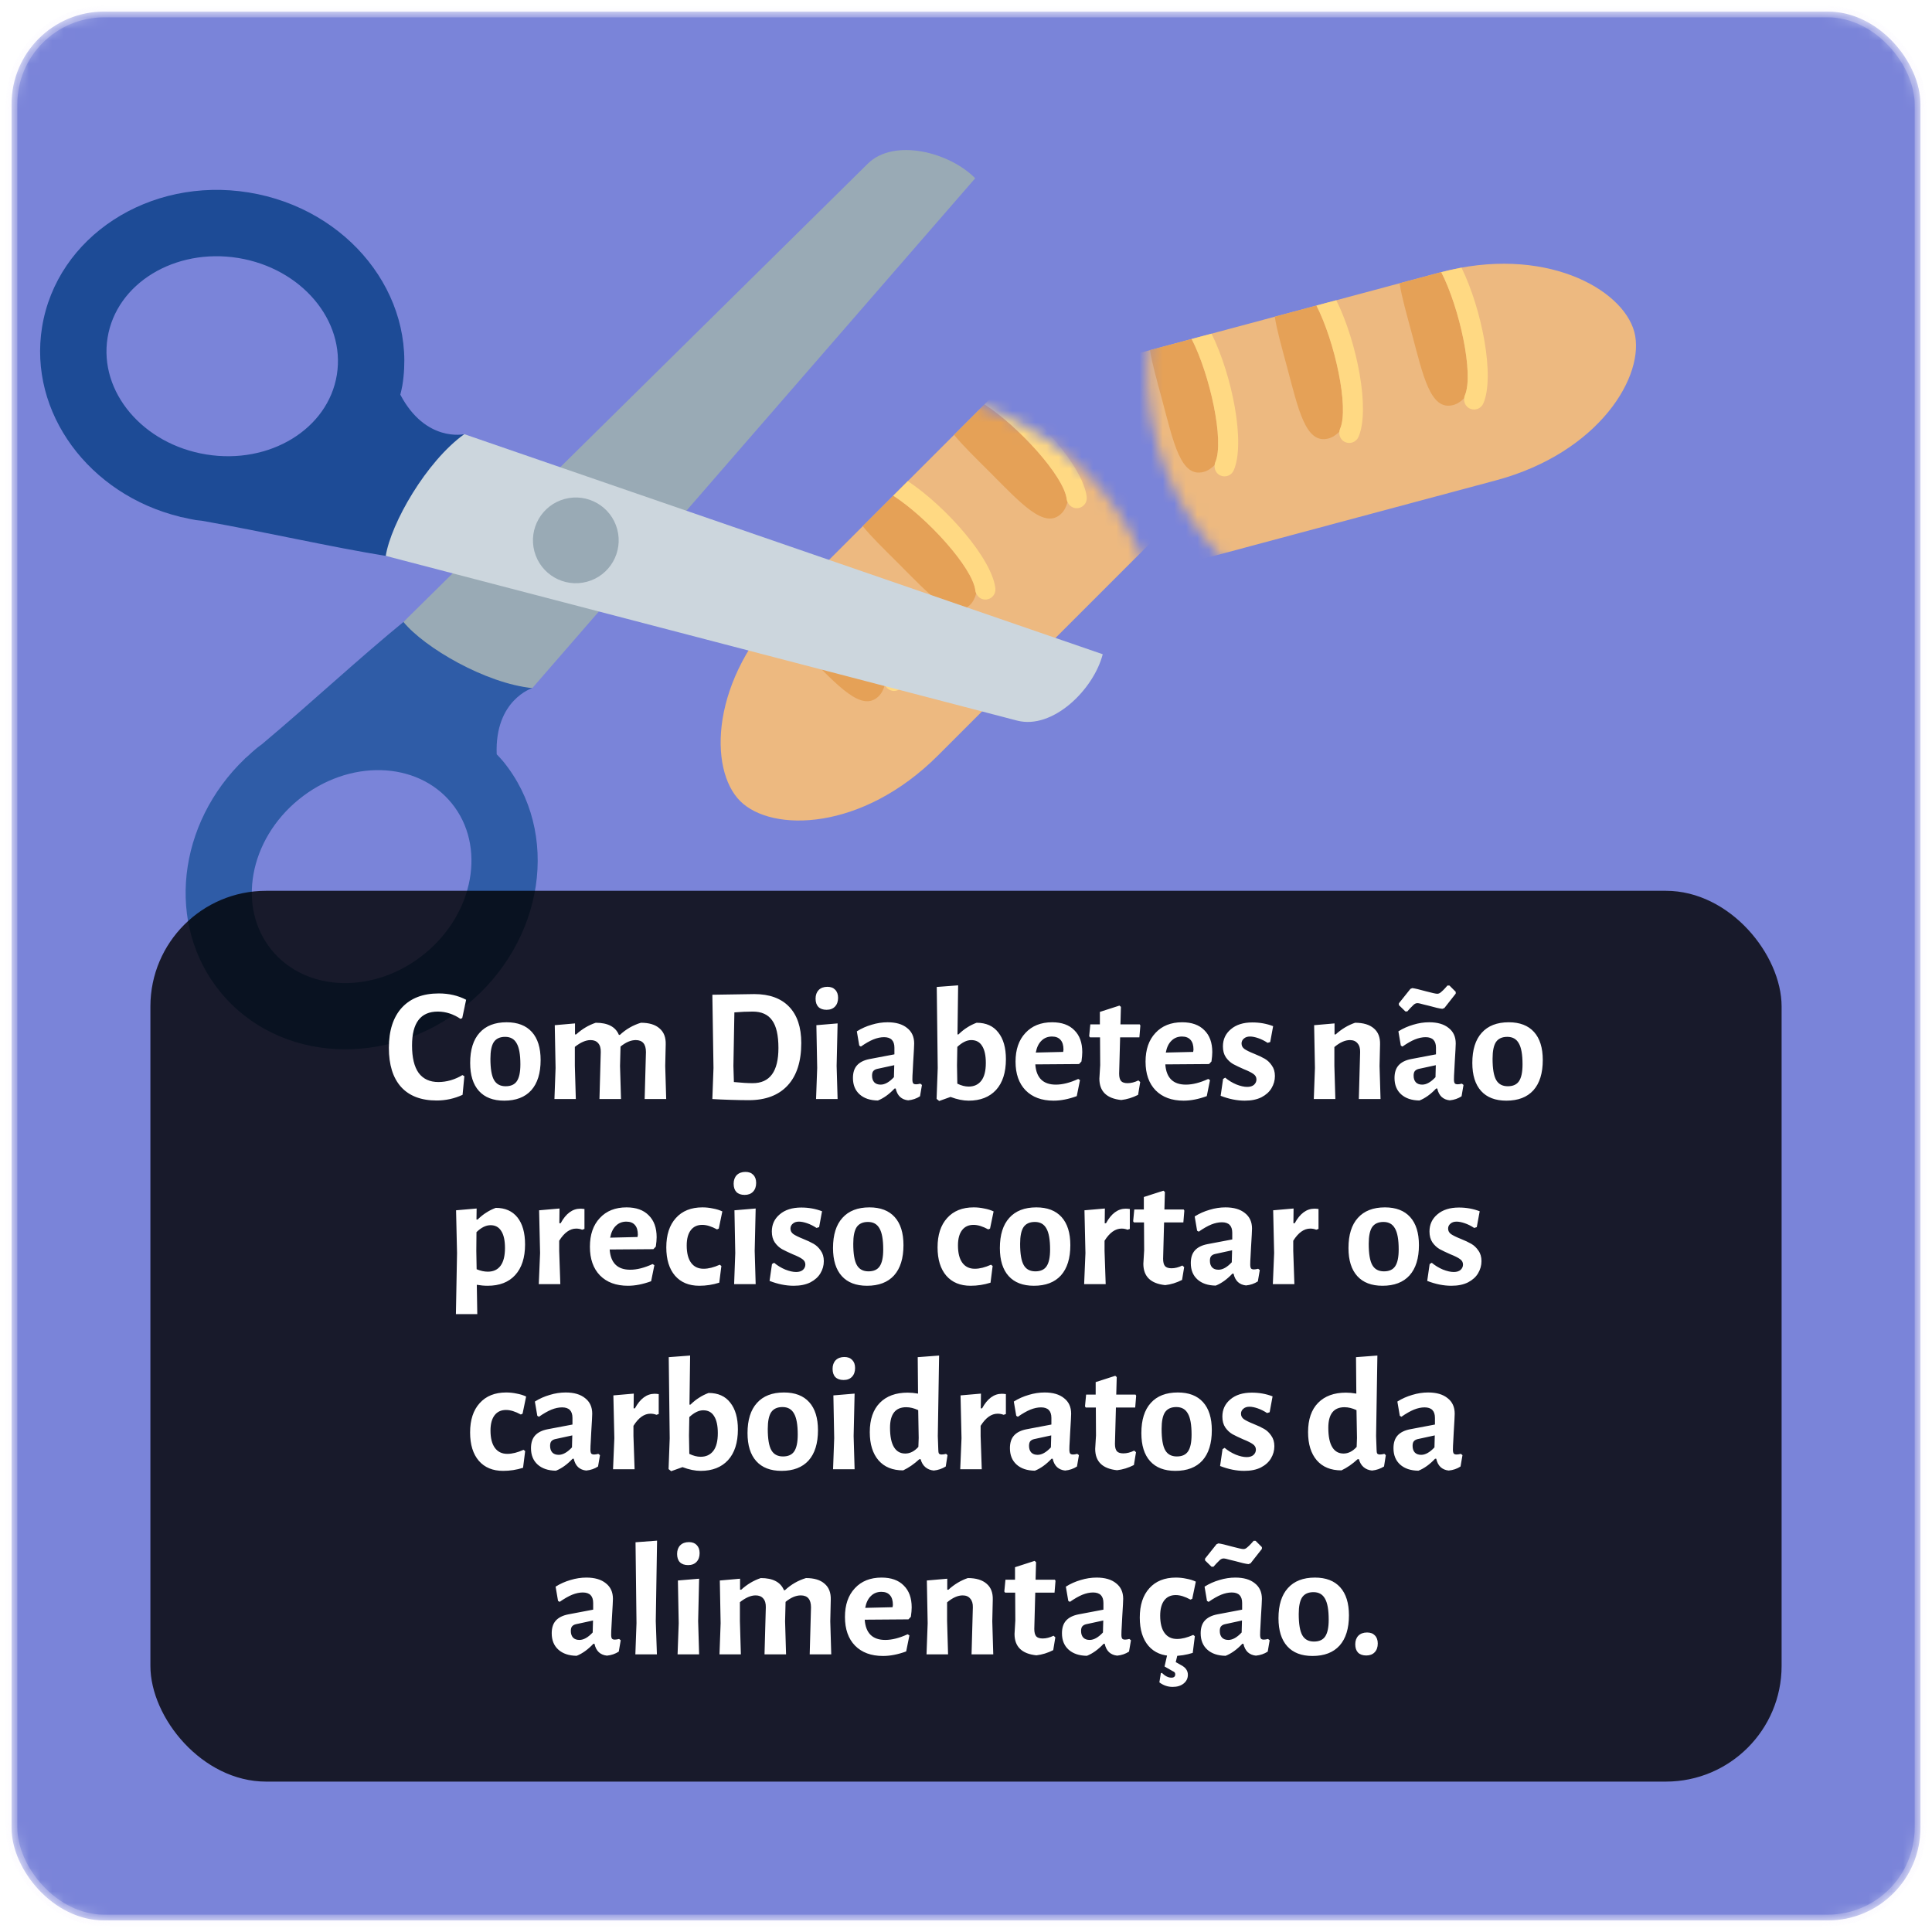 <svg width="167" height="167" viewBox="0 0 167 167" fill="none" xmlns="http://www.w3.org/2000/svg">
<mask id="mask0_152:8156" style="mask-type:alpha" maskUnits="userSpaceOnUse" x="0" y="0" width="167" height="167">
<rect x="1" y="1" width="165" height="165" rx="8" fill="#5988D6" stroke="#EDE6FC" stroke-opacity="0.3"/>
</mask>
<g mask="url(#mask0_152:8156)">
<rect x="1" y="1" width="165" height="165" rx="8" fill="#7A84D9" stroke="#EDE6FC" stroke-opacity="0.3"/>
<mask id="mask1_152:8156" style="mask-type:alpha" maskUnits="userSpaceOnUse" x="54" y="33" width="47" height="48">
<circle cx="77.3" cy="57.036" r="23.165" fill="#C4C4C4"/>
</mask>
<g mask="url(#mask1_152:8156)">
<path d="M81.086 65.293C74.505 71.873 66.703 71.965 63.977 69.241C61.251 66.515 61.345 58.713 67.925 52.132L100.827 19.231C107.407 12.652 115.206 12.559 117.934 15.283C120.658 18.009 120.568 25.811 113.986 32.392L81.086 65.293Z" fill="#EDB980"/>
<path d="M101.296 24.966C104.022 27.692 106.091 30.038 107.546 28.586C107.81 28.322 107.965 27.979 108.069 27.604C108.038 27.529 108.007 27.452 107.998 27.367C107.776 25.371 103.808 21.037 100.905 19.16L100.827 19.233L98.264 21.795C99.025 22.732 100.114 23.784 101.296 24.966ZM93.398 32.863C96.124 35.589 98.196 37.934 99.651 36.482C99.916 36.218 100.07 35.874 100.175 35.496C100.143 35.422 100.112 35.347 100.103 35.262C99.883 33.266 95.912 28.928 93.005 27.052L90.368 29.69C91.127 30.629 92.216 31.68 93.398 32.863ZM85.505 40.759C88.229 43.485 90.302 45.832 91.755 44.377C92.019 44.113 92.174 43.77 92.278 43.395C92.247 43.32 92.216 43.243 92.205 43.158C91.983 41.162 88.012 36.827 85.107 34.951L82.47 37.588C83.233 38.525 84.321 39.577 85.505 40.759ZM77.609 48.655C80.333 51.38 82.405 53.73 83.86 52.275C84.125 52.011 84.279 51.666 84.384 51.291C84.352 51.216 84.321 51.14 84.311 51.054C84.09 49.059 80.119 44.721 77.214 42.845L74.577 45.483C75.337 46.421 76.425 47.473 77.609 48.655ZM69.712 56.55C72.437 59.276 74.509 61.625 75.964 60.17C76.228 59.905 76.383 59.561 76.487 59.186C76.456 59.111 76.425 59.036 76.414 58.951C76.192 56.955 72.221 52.617 69.316 50.742L67.923 52.134C67.496 52.562 67.098 52.996 66.722 53.433C67.482 54.358 68.553 55.39 69.712 56.55Z" fill="#E5A157"/>
<path d="M102.229 17.948C102.01 18.132 101.127 18.937 100.905 19.158C103.808 21.035 107.775 25.371 107.998 27.366C108.006 27.451 108.038 27.527 108.071 27.602C108.205 27.918 108.509 28.139 108.862 28.139L108.961 28.134C109.437 28.08 109.782 27.651 109.728 27.172C109.443 24.648 105.586 20.218 102.229 17.948ZM94.262 25.796L93.003 27.054C95.908 28.93 99.881 33.268 100.101 35.264C100.11 35.349 100.141 35.423 100.173 35.498C100.305 35.816 100.611 36.037 100.964 36.037L101.063 36.032C101.539 35.978 101.883 35.549 101.83 35.072C101.548 32.527 97.638 28.049 94.262 25.796ZM86.367 33.69L85.108 34.949C88.013 36.825 91.984 41.162 92.207 43.156C92.216 43.242 92.247 43.318 92.28 43.393C92.414 43.709 92.718 43.93 93.069 43.93L93.168 43.925C93.645 43.871 93.989 43.441 93.935 42.965C93.651 40.422 89.742 35.945 86.367 33.69ZM78.471 41.585L77.212 42.843C80.117 44.719 84.088 49.057 84.309 51.053C84.317 51.138 84.349 51.215 84.382 51.289C84.516 51.607 84.82 51.826 85.173 51.826L85.27 51.821C85.746 51.769 86.091 51.34 86.039 50.861C85.755 48.318 81.847 43.84 78.471 41.585ZM70.574 49.483L69.316 50.742C72.221 52.617 76.192 56.955 76.414 58.951C76.423 59.036 76.454 59.111 76.487 59.186C76.621 59.502 76.925 59.723 77.278 59.723C77.311 59.723 77.343 59.721 77.376 59.718C77.852 59.665 78.196 59.234 78.144 58.756C77.859 56.214 73.949 51.736 70.574 49.483Z" fill="#FFD983"/>
</g>
<mask id="mask2_152:8156" style="mask-type:alpha" maskUnits="userSpaceOnUse" x="99" y="9" width="47" height="47">
<circle cx="122.356" cy="32.19" r="23.165" transform="rotate(30 122.356 32.19)" fill="#C4C4C4"/>
</mask>
<g mask="url(#mask2_152:8156)">
<g clip-path="url(#clip0_152:8156)">
<path d="M84.35 53.569C75.361 55.978 68.558 52.156 67.559 48.434C66.561 44.71 70.544 38 79.533 35.592L124.477 23.549C133.465 21.142 140.266 24.96 141.266 28.683C142.262 32.406 138.283 39.118 129.293 41.526L84.35 53.569Z" fill="#EDB980"/>
<path d="M122.016 28.75C123.014 32.474 123.633 35.54 125.619 35.01C125.98 34.913 126.285 34.694 126.563 34.421C126.573 34.341 126.584 34.259 126.619 34.181C127.425 32.341 126.156 26.604 124.58 23.526L124.476 23.55L120.975 24.488C121.166 25.68 121.583 27.136 122.016 28.75ZM111.228 31.64C112.225 35.364 112.847 38.431 114.833 37.901C115.194 37.804 115.501 37.584 115.78 37.309C115.79 37.229 115.8 37.148 115.835 37.07C116.642 35.231 115.372 29.49 113.792 26.412L110.19 27.377C110.378 28.57 110.795 30.025 111.228 31.64ZM100.444 34.532C101.44 38.255 102.061 41.324 104.048 40.79C104.409 40.693 104.714 40.474 104.992 40.201C105.002 40.121 105.013 40.039 105.047 39.96C105.852 38.12 104.581 32.38 103.003 29.303L99.401 30.268C99.593 31.461 100.01 32.916 100.444 34.532ZM89.657 37.422C90.654 41.144 91.274 44.215 93.262 43.683C93.623 43.586 93.929 43.365 94.207 43.092C94.217 43.012 94.228 42.93 94.262 42.851C95.069 41.012 93.799 35.27 92.221 32.193L88.618 33.158C88.806 34.351 89.223 35.806 89.657 37.422ZM78.872 40.311C79.868 44.034 80.488 47.104 82.476 46.571C82.837 46.475 83.143 46.254 83.421 45.981C83.431 45.901 83.442 45.82 83.475 45.741C84.281 43.901 83.01 38.16 81.433 35.083L79.53 35.592C78.946 35.749 78.384 35.926 77.841 36.116C78.036 37.297 78.447 38.727 78.872 40.311Z" fill="#E5A157"/>
<path d="M126.333 23.139C126.051 23.189 124.884 23.445 124.581 23.525C126.157 26.602 127.424 32.341 126.62 34.179C126.585 34.257 126.574 34.339 126.565 34.42C126.523 34.761 126.676 35.105 126.981 35.281L127.07 35.326C127.509 35.518 128.022 35.318 128.215 34.877C129.23 32.548 128.105 26.784 126.333 23.139ZM115.509 25.951L113.79 26.412C115.368 29.489 116.639 35.232 115.833 37.071C115.797 37.149 115.787 37.229 115.777 37.31C115.732 37.651 115.887 37.996 116.192 38.172L116.281 38.217C116.72 38.408 117.233 38.209 117.425 37.769C118.453 35.424 117.307 29.591 115.509 25.951ZM104.725 28.841L103.006 29.302C104.583 32.379 105.853 38.121 105.049 39.959C105.014 40.037 105.003 40.119 104.994 40.2C104.952 40.541 105.105 40.885 105.409 41.06L105.498 41.105C105.937 41.297 106.45 41.097 106.641 40.657C107.668 38.313 106.52 32.481 104.725 28.841ZM93.939 31.73L92.22 32.191C93.798 35.268 95.068 41.01 94.261 42.848C94.226 42.926 94.215 43.008 94.206 43.09C94.163 43.432 94.317 43.774 94.623 43.95L94.709 43.995C95.148 44.188 95.661 43.988 95.855 43.548C96.881 41.203 95.736 35.371 93.939 31.73ZM83.152 34.622L81.432 35.082C83.01 38.16 84.28 43.901 83.475 45.741C83.44 45.819 83.43 45.9 83.421 45.981C83.379 46.322 83.532 46.665 83.837 46.842C83.866 46.858 83.894 46.872 83.924 46.886C84.363 47.079 84.877 46.877 85.07 46.437C86.094 44.094 84.948 38.26 83.152 34.622Z" fill="#FFD983"/>
</g>
</g>
<g clip-path="url(#clip1_152:8156)">
<path d="M35.107 53.57C30.981 56.934 27.02 60.655 22.621 64.346C22.483 64.452 22.336 64.548 22.2 64.661C21.913 64.895 21.649 65.145 21.381 65.391L21.159 65.578L21.167 65.581C15.321 71.17 14.299 79.928 19.036 85.739C24.038 91.879 33.57 92.395 40.321 86.887C47.075 81.382 48.49 71.943 43.486 65.804C43.313 65.59 43.119 65.399 42.934 65.2C42.749 60.498 46.01 59.479 46.01 59.479C46.01 59.479 39.69 49.832 35.107 53.57ZM36.698 82.441C32.399 85.945 26.481 85.797 23.48 82.115C20.476 78.436 21.527 72.609 25.824 69.105C30.121 65.601 36.039 65.746 39.039 69.427C42.042 73.111 40.996 78.939 36.698 82.441Z" fill="#2F5CA7"/>
<path d="M84.295 15.41C82.075 13.148 77.283 11.918 75.02 14.14L34.873 53.76C36.687 55.983 41.977 59.072 46.012 59.479L84.295 15.41Z" fill="#99AAB5"/>
<path d="M3.636 28.275C2.438 35.673 7.704 42.749 15.56 44.667L15.555 44.675L15.845 44.728C16.197 44.808 16.552 44.895 16.916 44.952C17.09 44.979 17.263 44.989 17.438 45.011C23.093 46.008 28.385 47.252 33.639 48.101C39.476 49.044 40.128 37.529 40.128 37.529C40.128 37.529 36.795 38.277 34.604 34.115C34.665 33.848 34.736 33.588 34.78 33.314C36.045 25.497 30.101 18.033 21.498 16.637C12.898 15.245 4.901 20.458 3.636 28.275ZM20.584 22.299C26.057 23.188 29.876 27.707 29.117 32.4C28.36 37.087 23.307 40.172 17.834 39.284C12.362 38.402 8.54 33.881 9.299 29.191C10.056 24.501 15.109 21.416 20.584 22.299Z" fill="#1D4B96"/>
<path d="M95.319 56.552C94.527 59.62 90.993 63.082 87.922 62.289L33.343 48.05C33.802 45.219 36.839 39.899 40.131 37.528L95.319 56.552Z" fill="#CCD6DD"/>
<path d="M48.815 43.129C50.792 42.599 52.824 43.776 53.352 45.749C53.882 47.726 52.71 49.757 50.732 50.287C48.755 50.816 46.724 49.644 46.194 47.667C45.665 45.692 46.837 43.659 48.815 43.129Z" fill="#99AAB5"/>
</g>
</g>
<g filter="url(#filter0_b_152:8156)">
<rect x="13" y="77" width="141" height="77" rx="10" fill="black" fill-opacity="0.8"/>
</g>
<path d="M37.926 85.872C38.803 85.872 39.592 86.054 40.292 86.418L39.956 88L39.802 88.07C39.522 87.874 39.214 87.72 38.878 87.608C38.542 87.496 38.196 87.44 37.842 87.44C36.358 87.44 35.616 88.415 35.616 90.366C35.616 91.421 35.807 92.214 36.19 92.746C36.582 93.269 37.151 93.53 37.898 93.53C38.243 93.53 38.598 93.479 38.962 93.376C39.335 93.264 39.671 93.115 39.97 92.928L40.138 93.026L39.984 94.636C39.274 94.963 38.528 95.126 37.744 95.126C36.4 95.126 35.373 94.734 34.664 93.95C33.964 93.166 33.614 92.041 33.614 90.576C33.614 89.083 33.987 87.925 34.734 87.104C35.49 86.283 36.554 85.872 37.926 85.872ZM43.791 88.364C44.743 88.364 45.471 88.644 45.975 89.204C46.479 89.764 46.731 90.571 46.731 91.626C46.731 92.765 46.461 93.637 45.919 94.244C45.378 94.841 44.599 95.14 43.581 95.14C42.629 95.14 41.901 94.86 41.397 94.3C40.893 93.74 40.641 92.933 40.641 91.878C40.641 90.739 40.912 89.871 41.453 89.274C41.995 88.667 42.774 88.364 43.791 88.364ZM43.665 89.624C43.217 89.624 42.891 89.773 42.685 90.072C42.489 90.371 42.391 90.851 42.391 91.514C42.391 92.373 42.494 92.984 42.699 93.348C42.905 93.712 43.241 93.894 43.707 93.894C44.155 93.894 44.477 93.749 44.673 93.46C44.879 93.161 44.981 92.676 44.981 92.004C44.981 91.155 44.874 90.548 44.659 90.184C44.454 89.811 44.123 89.624 43.665 89.624ZM55.723 95L55.835 90.94C55.835 90.249 55.541 89.904 54.953 89.904C54.533 89.904 54.095 90.091 53.637 90.464L53.595 92.144L53.679 95H51.817L51.929 90.94C51.939 90.604 51.864 90.347 51.705 90.17C51.556 89.993 51.337 89.904 51.047 89.904C50.637 89.904 50.184 90.1 49.689 90.492V92.13L49.773 95H47.925L48.023 92.312L47.953 88.616L49.703 88.462V89.414H49.801C50.315 88.947 50.879 88.611 51.495 88.406C52.541 88.406 53.208 88.756 53.497 89.456H53.581C54.113 88.961 54.72 88.611 55.401 88.406C56.111 88.406 56.647 88.569 57.011 88.896C57.385 89.213 57.562 89.675 57.543 90.282L57.501 92.144L57.585 95H55.723ZM65.201 85.928C66.508 85.928 67.511 86.292 68.211 87.02C68.911 87.748 69.261 88.793 69.261 90.156C69.261 91.752 68.869 92.975 68.085 93.824C67.301 94.673 66.181 95.098 64.725 95.098C64.287 95.098 63.759 95.089 63.143 95.07C62.537 95.051 62.014 95.028 61.575 95L61.673 92.312L61.575 85.984L65.201 85.928ZM65.061 93.628C66.545 93.628 67.287 92.615 67.287 90.59C67.287 89.489 67.105 88.691 66.741 88.196C66.387 87.692 65.827 87.44 65.061 87.44C64.567 87.44 64.039 87.463 63.479 87.51L63.395 92.144L63.437 93.53C64.091 93.595 64.632 93.628 65.061 93.628ZM70.637 92.312L70.567 88.616L72.401 88.462L72.317 92.13L72.401 95H70.539L70.637 92.312ZM71.519 85.298C71.809 85.298 72.033 85.382 72.191 85.55C72.359 85.718 72.443 85.951 72.443 86.25C72.443 86.567 72.355 86.819 72.177 87.006C72 87.193 71.757 87.286 71.449 87.286C71.141 87.286 70.903 87.202 70.735 87.034C70.577 86.866 70.497 86.628 70.497 86.32C70.497 86.012 70.586 85.765 70.763 85.578C70.95 85.391 71.202 85.298 71.519 85.298ZM76.724 88.364C77.442 88.364 78.002 88.527 78.404 88.854C78.814 89.171 79.02 89.619 79.02 90.198C79.02 90.366 78.992 90.898 78.936 91.794C78.926 92.055 78.912 92.326 78.894 92.606C78.875 92.877 78.866 93.11 78.866 93.306C78.866 93.465 78.889 93.577 78.936 93.642C78.982 93.698 79.066 93.726 79.188 93.726C79.281 93.726 79.402 93.707 79.552 93.67L79.692 93.782L79.524 94.762C79.225 94.958 78.884 95.075 78.502 95.112C78.222 95.084 77.988 94.986 77.802 94.818C77.615 94.641 77.489 94.398 77.424 94.09H77.326C76.859 94.585 76.378 94.93 75.884 95.126C75.212 95.117 74.684 94.939 74.302 94.594C73.919 94.249 73.728 93.777 73.728 93.18C73.728 92.713 73.844 92.349 74.078 92.088C74.32 91.817 74.684 91.635 75.17 91.542L77.312 91.136V90.562C77.312 89.955 77.013 89.652 76.416 89.652C76.126 89.652 75.818 89.717 75.492 89.848C75.174 89.979 74.815 90.184 74.414 90.464L74.274 90.38L74.064 89.148C74.465 88.896 74.894 88.705 75.352 88.574C75.809 88.434 76.266 88.364 76.724 88.364ZM75.814 92.396C75.664 92.433 75.552 92.499 75.478 92.592C75.412 92.676 75.38 92.807 75.38 92.984C75.38 93.227 75.445 93.418 75.576 93.558C75.706 93.689 75.888 93.754 76.122 93.754C76.486 93.754 76.868 93.539 77.27 93.11L77.298 92.074L75.814 92.396ZM84.416 88.406C85.237 88.406 85.862 88.686 86.292 89.246C86.731 89.797 86.95 90.567 86.95 91.556C86.95 92.704 86.665 93.591 86.096 94.216C85.526 94.832 84.738 95.14 83.73 95.14C83.254 95.14 82.731 95.033 82.162 94.818L81.182 95.168L80.958 94.986L81.056 92.326L80.972 85.312L82.82 85.172L82.764 89.414H82.848C83.109 89.162 83.361 88.961 83.604 88.812C83.847 88.653 84.117 88.518 84.416 88.406ZM83.73 93.922C84.197 93.922 84.561 93.754 84.822 93.418C85.083 93.082 85.214 92.569 85.214 91.878C85.214 91.234 85.106 90.744 84.892 90.408C84.686 90.072 84.374 89.904 83.954 89.904C83.571 89.904 83.17 90.1 82.75 90.492L82.722 92.088L82.75 93.67C83.095 93.838 83.422 93.922 83.73 93.922ZM93.27 91.976L89.49 92.004C89.574 93.171 90.167 93.754 91.268 93.754C91.847 93.754 92.491 93.591 93.2 93.264L93.354 93.362L93.074 94.748C92.365 95.009 91.697 95.14 91.072 95.14C90.045 95.14 89.238 94.841 88.65 94.244C88.071 93.647 87.782 92.821 87.782 91.766C87.782 90.721 88.067 89.895 88.636 89.288C89.205 88.672 89.975 88.364 90.946 88.364C91.777 88.364 92.416 88.593 92.864 89.05C93.321 89.498 93.55 90.128 93.55 90.94C93.55 91.155 93.527 91.425 93.48 91.752L93.27 91.976ZM91.926 90.73C91.926 90.357 91.842 90.077 91.674 89.89C91.506 89.694 91.259 89.596 90.932 89.596C90.568 89.596 90.265 89.717 90.022 89.96C89.779 90.193 89.616 90.534 89.532 90.982L91.898 90.926L91.926 90.73ZM97.466 93.628C97.764 93.628 98.077 93.549 98.403 93.39L98.558 93.53L98.376 94.636C97.9 94.879 97.414 95.028 96.919 95.084C95.659 94.953 95.029 94.337 95.029 93.236L95.1 92.074L95.085 89.666H94.218L94.147 89.568L94.246 88.546H95.072V87.468L96.766 86.922L96.891 87.034L96.85 88.546H98.516L98.572 88.644L98.487 89.666H96.822L96.737 92.802C96.737 93.101 96.793 93.315 96.906 93.446C97.017 93.567 97.204 93.628 97.466 93.628ZM104.508 91.976L100.728 92.004C100.812 93.171 101.405 93.754 102.506 93.754C103.085 93.754 103.729 93.591 104.438 93.264L104.592 93.362L104.312 94.748C103.603 95.009 102.936 95.14 102.31 95.14C101.284 95.14 100.476 94.841 99.888 94.244C99.31 93.647 99.02 92.821 99.02 91.766C99.02 90.721 99.305 89.895 99.874 89.288C100.444 88.672 101.214 88.364 102.184 88.364C103.015 88.364 103.654 88.593 104.102 89.05C104.56 89.498 104.788 90.128 104.788 90.94C104.788 91.155 104.765 91.425 104.718 91.752L104.508 91.976ZM103.164 90.73C103.164 90.357 103.08 90.077 102.912 89.89C102.744 89.694 102.497 89.596 102.17 89.596C101.806 89.596 101.503 89.717 101.26 89.96C101.018 90.193 100.854 90.534 100.77 90.982L103.136 90.926L103.164 90.73ZM108.256 88.378C108.89 88.378 109.488 88.485 110.048 88.7L109.796 90.072L109.572 90.142C109.301 89.965 109.03 89.829 108.76 89.736C108.489 89.643 108.251 89.596 108.046 89.596C107.822 89.596 107.644 89.657 107.514 89.778C107.383 89.89 107.318 90.03 107.318 90.198C107.318 90.394 107.402 90.553 107.57 90.674C107.747 90.795 108.022 90.931 108.396 91.08C108.769 91.229 109.077 91.374 109.32 91.514C109.562 91.654 109.768 91.85 109.936 92.102C110.113 92.345 110.202 92.648 110.202 93.012C110.202 93.385 110.104 93.735 109.908 94.062C109.721 94.379 109.432 94.641 109.04 94.846C108.648 95.042 108.167 95.14 107.598 95.14C106.926 95.14 106.23 95 105.512 94.72L105.722 93.264L105.904 93.152C106.193 93.395 106.515 93.591 106.87 93.74C107.224 93.88 107.537 93.95 107.808 93.95C108.06 93.95 108.256 93.889 108.396 93.768C108.536 93.637 108.606 93.483 108.606 93.306C108.606 93.11 108.517 92.951 108.34 92.83C108.172 92.709 107.901 92.573 107.528 92.424C107.145 92.256 106.832 92.107 106.59 91.976C106.347 91.836 106.137 91.64 105.96 91.388C105.792 91.136 105.708 90.823 105.708 90.45C105.708 89.843 105.936 89.349 106.394 88.966C106.851 88.574 107.472 88.378 108.256 88.378ZM117.568 90.94C117.577 90.613 117.503 90.361 117.344 90.184C117.195 89.997 116.975 89.904 116.686 89.904C116.266 89.904 115.818 90.105 115.342 90.506V92.13L115.426 95H113.564L113.662 92.312L113.592 88.616L115.356 88.462V89.414H115.454C115.967 88.947 116.527 88.611 117.134 88.406C117.843 88.406 118.385 88.569 118.758 88.896C119.131 89.213 119.309 89.675 119.29 90.282L119.248 92.144L119.332 95H117.456L117.568 90.94ZM123.536 88.364C124.255 88.364 124.815 88.527 125.216 88.854C125.627 89.171 125.832 89.619 125.832 90.198C125.832 90.366 125.804 90.898 125.748 91.794C125.739 92.055 125.725 92.326 125.706 92.606C125.687 92.877 125.678 93.11 125.678 93.306C125.678 93.465 125.701 93.577 125.748 93.642C125.795 93.698 125.879 93.726 126 93.726C126.093 93.726 126.215 93.707 126.364 93.67L126.504 93.782L126.336 94.762C126.037 94.958 125.697 95.075 125.314 95.112C125.034 95.084 124.801 94.986 124.614 94.818C124.427 94.641 124.301 94.398 124.236 94.09H124.138C123.671 94.585 123.191 94.93 122.696 95.126C122.024 95.117 121.497 94.939 121.114 94.594C120.731 94.249 120.54 93.777 120.54 93.18C120.54 92.713 120.657 92.349 120.89 92.088C121.133 91.817 121.497 91.635 121.982 91.542L124.124 91.136V90.562C124.124 89.955 123.825 89.652 123.228 89.652C122.939 89.652 122.631 89.717 122.304 89.848C121.987 89.979 121.627 90.184 121.226 90.464L121.086 90.38L120.876 89.148C121.277 88.896 121.707 88.705 122.164 88.574C122.621 88.434 123.079 88.364 123.536 88.364ZM122.626 92.396C122.477 92.433 122.365 92.499 122.29 92.592C122.225 92.676 122.192 92.807 122.192 92.984C122.192 93.227 122.257 93.418 122.388 93.558C122.519 93.689 122.701 93.754 122.934 93.754C123.298 93.754 123.681 93.539 124.082 93.11L124.11 92.074L122.626 92.396ZM125.832 85.732V85.886L124.852 87.132L124.67 87.202C124.418 87.174 124.031 87.085 123.508 86.936C123.461 86.927 123.307 86.889 123.046 86.824C122.794 86.749 122.617 86.712 122.514 86.712C122.411 86.712 122.309 86.754 122.206 86.838C122.113 86.922 122.01 87.025 121.898 87.146C121.786 87.267 121.702 87.361 121.646 87.426H121.478L120.918 86.88V86.726L121.912 85.48L122.08 85.41C122.304 85.438 122.701 85.531 123.27 85.69C123.793 85.83 124.115 85.9 124.236 85.9C124.348 85.9 124.455 85.853 124.558 85.76C124.67 85.667 124.782 85.559 124.894 85.438C125.006 85.317 125.081 85.233 125.118 85.186H125.286L125.832 85.732ZM130.416 88.364C131.368 88.364 132.096 88.644 132.6 89.204C133.104 89.764 133.356 90.571 133.356 91.626C133.356 92.765 133.086 93.637 132.544 94.244C132.003 94.841 131.224 95.14 130.206 95.14C129.254 95.14 128.526 94.86 128.022 94.3C127.518 93.74 127.266 92.933 127.266 91.878C127.266 90.739 127.537 89.871 128.078 89.274C128.62 88.667 129.399 88.364 130.416 88.364ZM130.29 89.624C129.842 89.624 129.516 89.773 129.31 90.072C129.114 90.371 129.016 90.851 129.016 91.514C129.016 92.373 129.119 92.984 129.324 93.348C129.53 93.712 129.866 93.894 130.332 93.894C130.78 93.894 131.102 93.749 131.298 93.46C131.504 93.161 131.606 92.676 131.606 92.004C131.606 91.155 131.499 90.548 131.284 90.184C131.079 89.811 130.748 89.624 130.29 89.624ZM42.852 104.406C43.664 104.406 44.289 104.681 44.728 105.232C45.166 105.783 45.386 106.562 45.386 107.57C45.386 108.709 45.101 109.591 44.532 110.216C43.972 110.832 43.178 111.14 42.152 111.14C41.853 111.14 41.54 111.112 41.214 111.056L41.256 113.59H39.408L39.506 108.312L39.422 104.616L41.2 104.462L41.186 105.414H41.284C41.545 105.162 41.797 104.961 42.04 104.812C42.282 104.653 42.553 104.518 42.852 104.406ZM42.166 109.922C42.651 109.922 43.02 109.749 43.272 109.404C43.524 109.059 43.65 108.55 43.65 107.878C43.65 107.225 43.542 106.735 43.328 106.408C43.122 106.072 42.814 105.904 42.404 105.904C42.002 105.904 41.596 106.105 41.186 106.506L41.172 108.13L41.2 109.712C41.536 109.852 41.858 109.922 42.166 109.922ZM50.17 104.476C50.254 104.476 50.37 104.485 50.52 104.504V106.226L50.324 106.296C50.165 106.231 49.992 106.198 49.806 106.198C49.264 106.198 48.774 106.548 48.336 107.248V108.13L48.434 111H46.572L46.684 108.312L46.6 104.616L48.364 104.462L48.35 105.736H48.462C48.919 104.896 49.488 104.476 50.17 104.476ZM56.479 107.976L52.699 108.004C52.783 109.171 53.376 109.754 54.477 109.754C55.056 109.754 55.7 109.591 56.409 109.264L56.563 109.362L56.283 110.748C55.574 111.009 54.906 111.14 54.281 111.14C53.254 111.14 52.447 110.841 51.859 110.244C51.28 109.647 50.991 108.821 50.991 107.766C50.991 106.721 51.276 105.895 51.845 105.288C52.414 104.672 53.184 104.364 54.155 104.364C54.986 104.364 55.625 104.593 56.073 105.05C56.53 105.498 56.759 106.128 56.759 106.94C56.759 107.155 56.736 107.425 56.689 107.752L56.479 107.976ZM55.135 106.73C55.135 106.357 55.051 106.077 54.883 105.89C54.715 105.694 54.468 105.596 54.141 105.596C53.777 105.596 53.474 105.717 53.231 105.96C52.988 106.193 52.825 106.534 52.741 106.982L55.107 106.926L55.135 106.73ZM60.717 104.364C61.025 104.364 61.328 104.397 61.627 104.462C61.934 104.518 62.205 104.602 62.438 104.714L62.13 106.198L61.977 106.268C61.501 106.007 61.076 105.876 60.703 105.876C60.273 105.876 59.942 106.03 59.709 106.338C59.475 106.646 59.358 107.085 59.358 107.654C59.358 108.307 59.484 108.807 59.736 109.152C59.989 109.497 60.348 109.67 60.815 109.67C61.234 109.67 61.701 109.553 62.215 109.32L62.355 109.432L62.172 110.874C61.612 111.051 61.038 111.14 60.45 111.14C59.554 111.14 58.855 110.851 58.35 110.272C57.846 109.684 57.594 108.867 57.594 107.822C57.594 106.739 57.87 105.895 58.42 105.288C58.971 104.672 59.736 104.364 60.717 104.364ZM63.555 108.312L63.485 104.616L65.319 104.462L65.235 108.13L65.319 111H63.457L63.555 108.312ZM64.437 101.298C64.727 101.298 64.951 101.382 65.109 101.55C65.277 101.718 65.361 101.951 65.361 102.25C65.361 102.567 65.272 102.819 65.095 103.006C64.918 103.193 64.675 103.286 64.367 103.286C64.059 103.286 63.821 103.202 63.653 103.034C63.495 102.866 63.415 102.628 63.415 102.32C63.415 102.012 63.504 101.765 63.681 101.578C63.868 101.391 64.12 101.298 64.437 101.298ZM69.264 104.378C69.898 104.378 70.496 104.485 71.056 104.7L70.804 106.072L70.58 106.142C70.309 105.965 70.038 105.829 69.768 105.736C69.497 105.643 69.259 105.596 69.054 105.596C68.83 105.596 68.652 105.657 68.522 105.778C68.391 105.89 68.326 106.03 68.326 106.198C68.326 106.394 68.41 106.553 68.578 106.674C68.755 106.795 69.03 106.931 69.404 107.08C69.777 107.229 70.085 107.374 70.328 107.514C70.57 107.654 70.776 107.85 70.944 108.102C71.121 108.345 71.21 108.648 71.21 109.012C71.21 109.385 71.112 109.735 70.916 110.062C70.729 110.379 70.44 110.641 70.048 110.846C69.656 111.042 69.175 111.14 68.606 111.14C67.934 111.14 67.238 111 66.52 110.72L66.73 109.264L66.912 109.152C67.201 109.395 67.523 109.591 67.878 109.74C68.232 109.88 68.545 109.95 68.816 109.95C69.068 109.95 69.264 109.889 69.404 109.768C69.544 109.637 69.614 109.483 69.614 109.306C69.614 109.11 69.525 108.951 69.348 108.83C69.18 108.709 68.909 108.573 68.536 108.424C68.153 108.256 67.84 108.107 67.598 107.976C67.355 107.836 67.145 107.64 66.968 107.388C66.8 107.136 66.716 106.823 66.716 106.45C66.716 105.843 66.944 105.349 67.402 104.966C67.859 104.574 68.48 104.378 69.264 104.378ZM75.155 104.364C76.107 104.364 76.835 104.644 77.339 105.204C77.843 105.764 78.095 106.571 78.095 107.626C78.095 108.765 77.824 109.637 77.283 110.244C76.741 110.841 75.962 111.14 74.945 111.14C73.993 111.14 73.265 110.86 72.761 110.3C72.257 109.74 72.005 108.933 72.005 107.878C72.005 106.739 72.275 105.871 72.817 105.274C73.358 104.667 74.137 104.364 75.155 104.364ZM75.029 105.624C74.581 105.624 74.254 105.773 74.049 106.072C73.853 106.371 73.755 106.851 73.755 107.514C73.755 108.373 73.857 108.984 74.063 109.348C74.268 109.712 74.604 109.894 75.071 109.894C75.519 109.894 75.841 109.749 76.037 109.46C76.242 109.161 76.345 108.676 76.345 108.004C76.345 107.155 76.237 106.548 76.023 106.184C75.817 105.811 75.486 105.624 75.029 105.624ZM84.164 104.364C84.472 104.364 84.775 104.397 85.074 104.462C85.382 104.518 85.652 104.602 85.886 104.714L85.578 106.198L85.424 106.268C84.948 106.007 84.523 105.876 84.15 105.876C83.72 105.876 83.389 106.03 83.156 106.338C82.922 106.646 82.806 107.085 82.806 107.654C82.806 108.307 82.932 108.807 83.184 109.152C83.436 109.497 83.795 109.67 84.262 109.67C84.682 109.67 85.148 109.553 85.662 109.32L85.802 109.432L85.62 110.874C85.06 111.051 84.486 111.14 83.898 111.14C83.002 111.14 82.302 110.851 81.798 110.272C81.294 109.684 81.042 108.867 81.042 107.822C81.042 106.739 81.317 105.895 81.868 105.288C82.418 104.672 83.184 104.364 84.164 104.364ZM89.579 104.364C90.531 104.364 91.258 104.644 91.763 105.204C92.266 105.764 92.519 106.571 92.519 107.626C92.519 108.765 92.248 109.637 91.707 110.244C91.165 110.841 90.386 111.14 89.368 111.14C88.416 111.14 87.689 110.86 87.184 110.3C86.68 109.74 86.428 108.933 86.428 107.878C86.428 106.739 86.699 105.871 87.24 105.274C87.782 104.667 88.561 104.364 89.579 104.364ZM89.453 105.624C89.004 105.624 88.678 105.773 88.472 106.072C88.276 106.371 88.178 106.851 88.178 107.514C88.178 108.373 88.281 108.984 88.487 109.348C88.692 109.712 89.028 109.894 89.495 109.894C89.942 109.894 90.264 109.749 90.46 109.46C90.666 109.161 90.769 108.676 90.769 108.004C90.769 107.155 90.661 106.548 90.447 106.184C90.241 105.811 89.91 105.624 89.453 105.624ZM97.31 104.476C97.394 104.476 97.511 104.485 97.66 104.504V106.226L97.464 106.296C97.306 106.231 97.133 106.198 96.946 106.198C96.405 106.198 95.915 106.548 95.476 107.248V108.13L95.574 111H93.712L93.824 108.312L93.74 104.616L95.504 104.462L95.49 105.736H95.602C96.06 104.896 96.629 104.476 97.31 104.476ZM101.266 109.628C101.565 109.628 101.878 109.549 102.204 109.39L102.358 109.53L102.176 110.636C101.7 110.879 101.215 111.028 100.72 111.084C99.46 110.953 98.83 110.337 98.83 109.236L98.9 108.074L98.886 105.666H98.018L97.948 105.568L98.046 104.546H98.872V103.468L100.566 102.922L100.692 103.034L100.65 104.546H102.316L102.372 104.644L102.288 105.666H100.622L100.538 108.802C100.538 109.101 100.594 109.315 100.706 109.446C100.818 109.567 101.005 109.628 101.266 109.628ZM105.927 104.364C106.645 104.364 107.205 104.527 107.607 104.854C108.017 105.171 108.223 105.619 108.223 106.198C108.223 106.366 108.195 106.898 108.139 107.794C108.129 108.055 108.115 108.326 108.097 108.606C108.078 108.877 108.069 109.11 108.069 109.306C108.069 109.465 108.092 109.577 108.139 109.642C108.185 109.698 108.269 109.726 108.391 109.726C108.484 109.726 108.605 109.707 108.755 109.67L108.895 109.782L108.727 110.762C108.428 110.958 108.087 111.075 107.705 111.112C107.425 111.084 107.191 110.986 107.005 110.818C106.818 110.641 106.692 110.398 106.627 110.09H106.529C106.062 110.585 105.581 110.93 105.087 111.126C104.415 111.117 103.887 110.939 103.505 110.594C103.122 110.249 102.931 109.777 102.931 109.18C102.931 108.713 103.047 108.349 103.281 108.088C103.523 107.817 103.887 107.635 104.373 107.542L106.515 107.136V106.562C106.515 105.955 106.216 105.652 105.619 105.652C105.329 105.652 105.021 105.717 104.695 105.848C104.377 105.979 104.018 106.184 103.617 106.464L103.477 106.38L103.267 105.148C103.668 104.896 104.097 104.705 104.555 104.574C105.012 104.434 105.469 104.364 105.927 104.364ZM105.017 108.396C104.867 108.433 104.755 108.499 104.681 108.592C104.615 108.676 104.583 108.807 104.583 108.984C104.583 109.227 104.648 109.418 104.779 109.558C104.909 109.689 105.091 109.754 105.325 109.754C105.689 109.754 106.071 109.539 106.473 109.11L106.501 108.074L105.017 108.396ZM113.621 104.476C113.705 104.476 113.822 104.485 113.971 104.504V106.226L113.775 106.296C113.616 106.231 113.444 106.198 113.257 106.198C112.716 106.198 112.226 106.548 111.787 107.248V108.13L111.885 111H110.023L110.135 108.312L110.051 104.616L111.815 104.462L111.801 105.736H111.913C112.37 104.896 112.94 104.476 113.621 104.476ZM119.711 104.364C120.663 104.364 121.391 104.644 121.895 105.204C122.399 105.764 122.651 106.571 122.651 107.626C122.651 108.765 122.381 109.637 121.839 110.244C121.298 110.841 120.519 111.14 119.501 111.14C118.549 111.14 117.821 110.86 117.317 110.3C116.813 109.74 116.561 108.933 116.561 107.878C116.561 106.739 116.832 105.871 117.373 105.274C117.915 104.667 118.694 104.364 119.711 104.364ZM119.585 105.624C119.137 105.624 118.811 105.773 118.605 106.072C118.409 106.371 118.311 106.851 118.311 107.514C118.311 108.373 118.414 108.984 118.619 109.348C118.825 109.712 119.161 109.894 119.627 109.894C120.075 109.894 120.397 109.749 120.593 109.46C120.799 109.161 120.901 108.676 120.901 108.004C120.901 107.155 120.794 106.548 120.579 106.184C120.374 105.811 120.043 105.624 119.585 105.624ZM126.111 104.378C126.746 104.378 127.343 104.485 127.903 104.7L127.651 106.072L127.427 106.142C127.157 105.965 126.886 105.829 126.615 105.736C126.345 105.643 126.107 105.596 125.901 105.596C125.677 105.596 125.5 105.657 125.369 105.778C125.239 105.89 125.173 106.03 125.173 106.198C125.173 106.394 125.257 106.553 125.425 106.674C125.603 106.795 125.878 106.931 126.251 107.08C126.625 107.229 126.933 107.374 127.175 107.514C127.418 107.654 127.623 107.85 127.791 108.102C127.969 108.345 128.057 108.648 128.057 109.012C128.057 109.385 127.959 109.735 127.763 110.062C127.577 110.379 127.287 110.641 126.895 110.846C126.503 111.042 126.023 111.14 125.453 111.14C124.781 111.14 124.086 111 123.367 110.72L123.577 109.264L123.759 109.152C124.049 109.395 124.371 109.591 124.725 109.74C125.08 109.88 125.393 109.95 125.663 109.95C125.915 109.95 126.111 109.889 126.251 109.768C126.391 109.637 126.461 109.483 126.461 109.306C126.461 109.11 126.373 108.951 126.195 108.83C126.027 108.709 125.757 108.573 125.383 108.424C125.001 108.256 124.688 108.107 124.445 107.976C124.203 107.836 123.993 107.64 123.815 107.388C123.647 107.136 123.563 106.823 123.563 106.45C123.563 105.843 123.792 105.349 124.249 104.966C124.707 104.574 125.327 104.378 126.111 104.378ZM43.757 120.364C44.065 120.364 44.368 120.397 44.666 120.462C44.974 120.518 45.245 120.602 45.478 120.714L45.17 122.198L45.017 122.268C44.541 122.007 44.116 121.876 43.742 121.876C43.313 121.876 42.982 122.03 42.748 122.338C42.515 122.646 42.398 123.085 42.398 123.654C42.398 124.307 42.525 124.807 42.776 125.152C43.029 125.497 43.388 125.67 43.855 125.67C44.275 125.67 44.741 125.553 45.255 125.32L45.395 125.432L45.212 126.874C44.653 127.051 44.078 127.14 43.49 127.14C42.594 127.14 41.895 126.851 41.391 126.272C40.886 125.684 40.635 124.867 40.635 123.822C40.635 122.739 40.91 121.895 41.461 121.288C42.011 120.672 42.776 120.364 43.757 120.364ZM48.895 120.364C49.613 120.364 50.173 120.527 50.575 120.854C50.985 121.171 51.191 121.619 51.191 122.198C51.191 122.366 51.163 122.898 51.106 123.794C51.097 124.055 51.083 124.326 51.065 124.606C51.046 124.877 51.036 125.11 51.036 125.306C51.036 125.465 51.06 125.577 51.106 125.642C51.153 125.698 51.237 125.726 51.358 125.726C51.452 125.726 51.573 125.707 51.722 125.67L51.862 125.782L51.694 126.762C51.396 126.958 51.055 127.075 50.672 127.112C50.392 127.084 50.159 126.986 49.972 126.818C49.786 126.641 49.66 126.398 49.594 126.09H49.496C49.03 126.585 48.549 126.93 48.054 127.126C47.383 127.117 46.855 126.939 46.472 126.594C46.09 126.249 45.898 125.777 45.898 125.18C45.898 124.713 46.015 124.349 46.248 124.088C46.491 123.817 46.855 123.635 47.34 123.542L49.483 123.136V122.562C49.483 121.955 49.184 121.652 48.587 121.652C48.297 121.652 47.989 121.717 47.663 121.848C47.345 121.979 46.986 122.184 46.584 122.464L46.444 122.38L46.234 121.148C46.636 120.896 47.065 120.705 47.523 120.574C47.98 120.434 48.437 120.364 48.895 120.364ZM47.984 124.396C47.835 124.433 47.723 124.499 47.648 124.592C47.583 124.676 47.55 124.807 47.55 124.984C47.55 125.227 47.616 125.418 47.746 125.558C47.877 125.689 48.059 125.754 48.292 125.754C48.657 125.754 49.039 125.539 49.441 125.11L49.468 124.074L47.984 124.396ZM56.589 120.476C56.673 120.476 56.789 120.485 56.939 120.504V122.226L56.743 122.296C56.584 122.231 56.411 122.198 56.225 122.198C55.683 122.198 55.193 122.548 54.755 123.248V124.13L54.853 127H52.991L53.103 124.312L53.019 120.616L54.783 120.462L54.769 121.736H54.881C55.338 120.896 55.907 120.476 56.589 120.476ZM61.249 120.406C62.07 120.406 62.696 120.686 63.125 121.246C63.563 121.797 63.783 122.567 63.783 123.556C63.783 124.704 63.498 125.591 62.929 126.216C62.359 126.832 61.571 127.14 60.563 127.14C60.087 127.14 59.564 127.033 58.995 126.818L58.015 127.168L57.791 126.986L57.889 124.326L57.805 117.312L59.653 117.172L59.597 121.414H59.681C59.942 121.162 60.194 120.961 60.437 120.812C60.679 120.653 60.95 120.518 61.249 120.406ZM60.563 125.922C61.029 125.922 61.394 125.754 61.655 125.418C61.916 125.082 62.047 124.569 62.047 123.878C62.047 123.234 61.94 122.744 61.725 122.408C61.52 122.072 61.207 121.904 60.787 121.904C60.404 121.904 60.003 122.1 59.583 122.492L59.555 124.088L59.583 125.67C59.928 125.838 60.255 125.922 60.563 125.922ZM67.765 120.364C68.717 120.364 69.445 120.644 69.949 121.204C70.453 121.764 70.705 122.571 70.705 123.626C70.705 124.765 70.434 125.637 69.893 126.244C69.352 126.841 68.572 127.14 67.555 127.14C66.603 127.14 65.875 126.86 65.371 126.3C64.867 125.74 64.615 124.933 64.615 123.878C64.615 122.739 64.886 121.871 65.427 121.274C65.968 120.667 66.748 120.364 67.765 120.364ZM67.639 121.624C67.191 121.624 66.864 121.773 66.659 122.072C66.463 122.371 66.365 122.851 66.365 123.514C66.365 124.373 66.468 124.984 66.673 125.348C66.878 125.712 67.214 125.894 67.681 125.894C68.129 125.894 68.451 125.749 68.647 125.46C68.852 125.161 68.955 124.676 68.955 124.004C68.955 123.155 68.848 122.548 68.633 122.184C68.428 121.811 68.096 121.624 67.639 121.624ZM72.107 124.312L72.037 120.616L73.871 120.462L73.787 124.13L73.871 127H72.009L72.107 124.312ZM72.989 117.298C73.278 117.298 73.502 117.382 73.661 117.55C73.829 117.718 73.913 117.951 73.913 118.25C73.913 118.567 73.824 118.819 73.647 119.006C73.47 119.193 73.227 119.286 72.919 119.286C72.611 119.286 72.373 119.202 72.205 119.034C72.046 118.866 71.967 118.628 71.967 118.32C71.967 118.012 72.056 117.765 72.233 117.578C72.42 117.391 72.672 117.298 72.989 117.298ZM81.063 124.13L81.105 125.306C81.105 125.465 81.124 125.577 81.161 125.642C81.208 125.698 81.287 125.726 81.399 125.726C81.502 125.726 81.628 125.707 81.777 125.67L81.903 125.782L81.749 126.762C81.432 126.958 81.087 127.075 80.713 127.112C80.424 127.084 80.181 126.986 79.985 126.818C79.789 126.65 79.654 126.421 79.579 126.132H79.467C79.01 126.552 78.543 126.874 78.067 127.098C77.153 127.098 76.443 126.809 75.939 126.23C75.435 125.642 75.183 124.83 75.183 123.794C75.183 122.693 75.473 121.848 76.051 121.26C76.63 120.672 77.433 120.378 78.459 120.378C78.73 120.378 79.029 120.406 79.355 120.462L79.327 117.312L81.175 117.172L81.063 124.13ZM78.333 121.638C77.4 121.638 76.933 122.231 76.933 123.416C76.933 124.153 77.045 124.709 77.269 125.082C77.493 125.455 77.82 125.642 78.249 125.642C78.66 125.642 79.038 125.451 79.383 125.068L79.411 124.298L79.369 121.89C79.005 121.722 78.66 121.638 78.333 121.638ZM86.599 120.476C86.683 120.476 86.799 120.485 86.948 120.504V122.226L86.752 122.296C86.594 122.231 86.421 122.198 86.234 122.198C85.693 122.198 85.203 122.548 84.764 123.248V124.13L84.862 127H83.001L83.112 124.312L83.028 120.616L84.793 120.462L84.778 121.736H84.891C85.348 120.896 85.917 120.476 86.599 120.476ZM90.293 120.364C91.012 120.364 91.572 120.527 91.973 120.854C92.384 121.171 92.589 121.619 92.589 122.198C92.589 122.366 92.561 122.898 92.505 123.794C92.496 124.055 92.482 124.326 92.463 124.606C92.444 124.877 92.435 125.11 92.435 125.306C92.435 125.465 92.458 125.577 92.505 125.642C92.552 125.698 92.636 125.726 92.757 125.726C92.85 125.726 92.972 125.707 93.121 125.67L93.261 125.782L93.093 126.762C92.794 126.958 92.454 127.075 92.071 127.112C91.791 127.084 91.558 126.986 91.371 126.818C91.184 126.641 91.058 126.398 90.993 126.09H90.895C90.428 126.585 89.948 126.93 89.453 127.126C88.781 127.117 88.254 126.939 87.871 126.594C87.488 126.249 87.297 125.777 87.297 125.18C87.297 124.713 87.414 124.349 87.647 124.088C87.89 123.817 88.254 123.635 88.739 123.542L90.881 123.136V122.562C90.881 121.955 90.582 121.652 89.985 121.652C89.696 121.652 89.388 121.717 89.061 121.848C88.744 121.979 88.384 122.184 87.983 122.464L87.843 122.38L87.633 121.148C88.034 120.896 88.464 120.705 88.921 120.574C89.378 120.434 89.836 120.364 90.293 120.364ZM89.383 124.396C89.234 124.433 89.122 124.499 89.047 124.592C88.982 124.676 88.949 124.807 88.949 124.984C88.949 125.227 89.014 125.418 89.145 125.558C89.276 125.689 89.458 125.754 89.691 125.754C90.055 125.754 90.438 125.539 90.839 125.11L90.867 124.074L89.383 124.396ZM97.103 125.628C97.402 125.628 97.715 125.549 98.041 125.39L98.195 125.53L98.013 126.636C97.537 126.879 97.052 127.028 96.557 127.084C95.297 126.953 94.667 126.337 94.667 125.236L94.737 124.074L94.723 121.666H93.855L93.785 121.568L93.883 120.546H94.709V119.468L96.403 118.922L96.529 119.034L96.487 120.546H98.153L98.209 120.644L98.125 121.666H96.459L96.375 124.802C96.375 125.101 96.431 125.315 96.543 125.446C96.655 125.567 96.842 125.628 97.103 125.628ZM101.808 120.364C102.76 120.364 103.488 120.644 103.992 121.204C104.496 121.764 104.748 122.571 104.748 123.626C104.748 124.765 104.477 125.637 103.936 126.244C103.395 126.841 102.615 127.14 101.598 127.14C100.646 127.14 99.918 126.86 99.414 126.3C98.91 125.74 98.658 124.933 98.658 123.878C98.658 122.739 98.929 121.871 99.47 121.274C100.011 120.667 100.791 120.364 101.808 120.364ZM101.682 121.624C101.234 121.624 100.907 121.773 100.702 122.072C100.506 122.371 100.408 122.851 100.408 123.514C100.408 124.373 100.511 124.984 100.716 125.348C100.921 125.712 101.257 125.894 101.724 125.894C102.172 125.894 102.494 125.749 102.69 125.46C102.895 125.161 102.998 124.676 102.998 124.004C102.998 123.155 102.891 122.548 102.676 122.184C102.471 121.811 102.139 121.624 101.682 121.624ZM108.208 120.378C108.843 120.378 109.44 120.485 110 120.7L109.748 122.072L109.524 122.142C109.253 121.965 108.983 121.829 108.712 121.736C108.441 121.643 108.203 121.596 107.998 121.596C107.774 121.596 107.597 121.657 107.466 121.778C107.335 121.89 107.27 122.03 107.27 122.198C107.27 122.394 107.354 122.553 107.522 122.674C107.699 122.795 107.975 122.931 108.348 123.08C108.721 123.229 109.029 123.374 109.272 123.514C109.515 123.654 109.72 123.85 109.888 124.102C110.065 124.345 110.154 124.648 110.154 125.012C110.154 125.385 110.056 125.735 109.86 126.062C109.673 126.379 109.384 126.641 108.992 126.846C108.6 127.042 108.119 127.14 107.55 127.14C106.878 127.14 106.183 127 105.464 126.72L105.674 125.264L105.856 125.152C106.145 125.395 106.467 125.591 106.822 125.74C107.177 125.88 107.489 125.95 107.76 125.95C108.012 125.95 108.208 125.889 108.348 125.768C108.488 125.637 108.558 125.483 108.558 125.306C108.558 125.11 108.469 124.951 108.292 124.83C108.124 124.709 107.853 124.573 107.48 124.424C107.097 124.256 106.785 124.107 106.542 123.976C106.299 123.836 106.089 123.64 105.912 123.388C105.744 123.136 105.66 122.823 105.66 122.45C105.66 121.843 105.889 121.349 106.346 120.966C106.803 120.574 107.424 120.378 108.208 120.378ZM118.948 124.13L118.99 125.306C118.99 125.465 119.009 125.577 119.046 125.642C119.093 125.698 119.172 125.726 119.284 125.726C119.387 125.726 119.513 125.707 119.662 125.67L119.788 125.782L119.634 126.762C119.317 126.958 118.971 127.075 118.598 127.112C118.309 127.084 118.066 126.986 117.87 126.818C117.674 126.65 117.539 126.421 117.464 126.132H117.352C116.895 126.552 116.428 126.874 115.952 127.098C115.037 127.098 114.328 126.809 113.824 126.23C113.32 125.642 113.068 124.83 113.068 123.794C113.068 122.693 113.357 121.848 113.936 121.26C114.515 120.672 115.317 120.378 116.344 120.378C116.615 120.378 116.913 120.406 117.24 120.462L117.212 117.312L119.06 117.172L118.948 124.13ZM116.218 121.638C115.285 121.638 114.818 122.231 114.818 123.416C114.818 124.153 114.93 124.709 115.154 125.082C115.378 125.455 115.705 125.642 116.134 125.642C116.545 125.642 116.923 125.451 117.268 125.068L117.296 124.298L117.254 121.89C116.89 121.722 116.545 121.638 116.218 121.638ZM123.447 120.364C124.166 120.364 124.726 120.527 125.127 120.854C125.538 121.171 125.743 121.619 125.743 122.198C125.743 122.366 125.715 122.898 125.659 123.794C125.65 124.055 125.636 124.326 125.617 124.606C125.599 124.877 125.589 125.11 125.589 125.306C125.589 125.465 125.613 125.577 125.659 125.642C125.706 125.698 125.79 125.726 125.911 125.726C126.005 125.726 126.126 125.707 126.275 125.67L126.415 125.782L126.247 126.762C125.949 126.958 125.608 127.075 125.225 127.112C124.945 127.084 124.712 126.986 124.525 126.818C124.339 126.641 124.213 126.398 124.147 126.09H124.049C123.583 126.585 123.102 126.93 122.607 127.126C121.935 127.117 121.408 126.939 121.025 126.594C120.643 126.249 120.451 125.777 120.451 125.18C120.451 124.713 120.568 124.349 120.801 124.088C121.044 123.817 121.408 123.635 121.893 123.542L124.035 123.136V122.562C124.035 121.955 123.737 121.652 123.139 121.652C122.85 121.652 122.542 121.717 122.215 121.848C121.898 121.979 121.539 122.184 121.137 122.464L120.997 122.38L120.787 121.148C121.189 120.896 121.618 120.705 122.075 120.574C122.533 120.434 122.99 120.364 123.447 120.364ZM122.537 124.396C122.388 124.433 122.276 124.499 122.201 124.592C122.136 124.676 122.103 124.807 122.103 124.984C122.103 125.227 122.169 125.418 122.299 125.558C122.43 125.689 122.612 125.754 122.845 125.754C123.209 125.754 123.592 125.539 123.993 125.11L124.021 124.074L122.537 124.396ZM50.685 136.364C51.404 136.364 51.964 136.527 52.365 136.854C52.776 137.171 52.981 137.619 52.981 138.198C52.981 138.366 52.953 138.898 52.898 139.794C52.888 140.055 52.874 140.326 52.855 140.606C52.837 140.877 52.828 141.11 52.828 141.306C52.828 141.465 52.851 141.577 52.898 141.642C52.944 141.698 53.028 141.726 53.15 141.726C53.243 141.726 53.364 141.707 53.514 141.67L53.654 141.782L53.486 142.762C53.187 142.958 52.846 143.075 52.464 143.112C52.184 143.084 51.95 142.986 51.764 142.818C51.577 142.641 51.451 142.398 51.386 142.09H51.288C50.821 142.585 50.34 142.93 49.846 143.126C49.173 143.117 48.646 142.939 48.264 142.594C47.881 142.249 47.69 141.777 47.69 141.18C47.69 140.713 47.806 140.349 48.039 140.088C48.282 139.817 48.646 139.635 49.132 139.542L51.273 139.136V138.562C51.273 137.955 50.975 137.652 50.377 137.652C50.088 137.652 49.78 137.717 49.453 137.848C49.136 137.979 48.777 138.184 48.376 138.464L48.236 138.38L48.026 137.148C48.427 136.896 48.856 136.705 49.313 136.574C49.771 136.434 50.228 136.364 50.685 136.364ZM49.776 140.396C49.626 140.433 49.514 140.499 49.44 140.592C49.374 140.676 49.342 140.807 49.342 140.984C49.342 141.227 49.407 141.418 49.538 141.558C49.668 141.689 49.85 141.754 50.084 141.754C50.447 141.754 50.83 141.539 51.231 141.11L51.26 140.074L49.776 140.396ZM56.684 140.13L56.782 143H54.92L55.018 140.298L54.934 133.312L56.796 133.172L56.684 140.13ZM58.667 140.312L58.597 136.616L60.431 136.462L60.347 140.13L60.431 143H58.569L58.667 140.312ZM59.55 133.298C59.839 133.298 60.063 133.382 60.221 133.55C60.389 133.718 60.474 133.951 60.474 134.25C60.474 134.567 60.385 134.819 60.208 135.006C60.03 135.193 59.788 135.286 59.48 135.286C59.172 135.286 58.934 135.202 58.766 135.034C58.607 134.866 58.528 134.628 58.528 134.32C58.528 134.012 58.616 133.765 58.794 133.578C58.98 133.391 59.232 133.298 59.55 133.298ZM69.99 143L70.102 138.94C70.102 138.249 69.808 137.904 69.22 137.904C68.8 137.904 68.361 138.091 67.904 138.464L67.862 140.144L67.946 143H66.084L66.196 138.94C66.205 138.604 66.131 138.347 65.972 138.17C65.823 137.993 65.603 137.904 65.314 137.904C64.903 137.904 64.451 138.1 63.956 138.492V140.13L64.04 143H62.192L62.29 140.312L62.22 136.616L63.97 136.462V137.414H64.068C64.581 136.947 65.146 136.611 65.762 136.406C66.807 136.406 67.475 136.756 67.764 137.456H67.848C68.38 136.961 68.987 136.611 69.668 136.406C70.377 136.406 70.914 136.569 71.278 136.896C71.651 137.213 71.829 137.675 71.81 138.282L71.768 140.144L71.852 143H69.99ZM78.525 139.976L74.745 140.004C74.829 141.171 75.421 141.754 76.523 141.754C77.102 141.754 77.746 141.591 78.455 141.264L78.609 141.362L78.329 142.748C77.62 143.009 76.952 143.14 76.327 143.14C75.3 143.14 74.493 142.841 73.905 142.244C73.326 141.647 73.037 140.821 73.037 139.766C73.037 138.721 73.322 137.895 73.891 137.288C74.46 136.672 75.23 136.364 76.201 136.364C77.031 136.364 77.671 136.593 78.119 137.05C78.576 137.498 78.805 138.128 78.805 138.94C78.805 139.155 78.781 139.425 78.735 139.752L78.525 139.976ZM77.181 138.73C77.181 138.357 77.097 138.077 76.929 137.89C76.761 137.694 76.513 137.596 76.187 137.596C75.823 137.596 75.519 137.717 75.277 137.96C75.034 138.193 74.871 138.534 74.787 138.982L77.153 138.926L77.181 138.73ZM84.092 138.94C84.102 138.613 84.027 138.361 83.868 138.184C83.719 137.997 83.5 137.904 83.21 137.904C82.79 137.904 82.342 138.105 81.866 138.506V140.13L81.95 143H80.088L80.186 140.312L80.116 136.616L81.88 136.462V137.414H81.978C82.492 136.947 83.052 136.611 83.658 136.406C84.368 136.406 84.909 136.569 85.282 136.896C85.656 137.213 85.833 137.675 85.814 138.282L85.772 140.144L85.856 143H83.98L84.092 138.94ZM90.13 141.628C90.429 141.628 90.742 141.549 91.069 141.39L91.222 141.53L91.04 142.636C90.564 142.879 90.079 143.028 89.585 143.084C88.325 142.953 87.695 142.337 87.695 141.236L87.764 140.074L87.751 137.666H86.882L86.812 137.568L86.91 136.546H87.737V135.468L89.43 134.922L89.556 135.034L89.514 136.546H91.18L91.237 136.644L91.153 137.666H89.487L89.403 140.802C89.403 141.101 89.459 141.315 89.57 141.446C89.683 141.567 89.869 141.628 90.13 141.628ZM94.791 136.364C95.51 136.364 96.07 136.527 96.471 136.854C96.882 137.171 97.087 137.619 97.087 138.198C97.087 138.366 97.059 138.898 97.003 139.794C96.994 140.055 96.98 140.326 96.961 140.606C96.942 140.877 96.933 141.11 96.933 141.306C96.933 141.465 96.956 141.577 97.003 141.642C97.05 141.698 97.134 141.726 97.255 141.726C97.348 141.726 97.47 141.707 97.619 141.67L97.759 141.782L97.591 142.762C97.292 142.958 96.952 143.075 96.569 143.112C96.289 143.084 96.056 142.986 95.869 142.818C95.682 142.641 95.556 142.398 95.491 142.09H95.393C94.926 142.585 94.446 142.93 93.951 143.126C93.279 143.117 92.752 142.939 92.369 142.594C91.986 142.249 91.795 141.777 91.795 141.18C91.795 140.713 91.912 140.349 92.145 140.088C92.388 139.817 92.752 139.635 93.237 139.542L95.379 139.136V138.562C95.379 137.955 95.08 137.652 94.483 137.652C94.194 137.652 93.886 137.717 93.559 137.848C93.242 137.979 92.882 138.184 92.481 138.464L92.341 138.38L92.131 137.148C92.532 136.896 92.962 136.705 93.419 136.574C93.876 136.434 94.334 136.364 94.791 136.364ZM93.881 140.396C93.732 140.433 93.62 140.499 93.545 140.592C93.48 140.676 93.447 140.807 93.447 140.984C93.447 141.227 93.512 141.418 93.643 141.558C93.774 141.689 93.956 141.754 94.189 141.754C94.553 141.754 94.936 141.539 95.337 141.11L95.365 140.074L93.881 140.396ZM101.643 136.364C101.951 136.364 102.255 136.397 102.553 136.462C102.861 136.518 103.132 136.602 103.365 136.714L103.057 138.198L102.903 138.268C102.427 138.007 102.003 137.876 101.629 137.876C101.2 137.876 100.869 138.03 100.635 138.338C100.402 138.646 100.285 139.085 100.285 139.654C100.285 140.307 100.411 140.807 100.663 141.152C100.915 141.497 101.275 141.67 101.741 141.67C102.161 141.67 102.628 141.553 103.141 141.32L103.281 141.432L103.099 142.874C102.539 143.051 101.965 143.14 101.377 143.14C100.481 143.14 99.781 142.851 99.277 142.272C98.773 141.684 98.521 140.867 98.521 139.822C98.521 138.739 98.797 137.895 99.347 137.288C99.898 136.672 100.663 136.364 101.643 136.364ZM101.629 143.672L102.105 143.938C102.311 144.05 102.455 144.171 102.539 144.302C102.633 144.442 102.679 144.596 102.679 144.764C102.679 145.072 102.558 145.324 102.315 145.52C102.073 145.716 101.755 145.814 101.363 145.814C100.943 145.814 100.561 145.683 100.215 145.422L100.341 144.638L100.425 144.596C100.705 144.876 100.981 145.016 101.251 145.016C101.475 145.016 101.587 144.918 101.587 144.722C101.587 144.657 101.569 144.601 101.531 144.554C101.494 144.517 101.433 144.479 101.349 144.442L100.663 144.05L100.985 142.636H101.881L101.629 143.672ZM106.781 136.364C107.5 136.364 108.06 136.527 108.461 136.854C108.872 137.171 109.077 137.619 109.077 138.198C109.077 138.366 109.049 138.898 108.993 139.794C108.984 140.055 108.97 140.326 108.951 140.606C108.933 140.877 108.923 141.11 108.923 141.306C108.923 141.465 108.947 141.577 108.993 141.642C109.04 141.698 109.124 141.726 109.245 141.726C109.339 141.726 109.46 141.707 109.609 141.67L109.749 141.782L109.581 142.762C109.283 142.958 108.942 143.075 108.559 143.112C108.279 143.084 108.046 142.986 107.859 142.818C107.673 142.641 107.547 142.398 107.481 142.09H107.383C106.917 142.585 106.436 142.93 105.941 143.126C105.269 143.117 104.742 142.939 104.359 142.594C103.977 142.249 103.785 141.777 103.785 141.18C103.785 140.713 103.902 140.349 104.135 140.088C104.378 139.817 104.742 139.635 105.227 139.542L107.369 139.136V138.562C107.369 137.955 107.071 137.652 106.473 137.652C106.184 137.652 105.876 137.717 105.549 137.848C105.232 137.979 104.873 138.184 104.471 138.464L104.331 138.38L104.121 137.148C104.523 136.896 104.952 136.705 105.409 136.574C105.867 136.434 106.324 136.364 106.781 136.364ZM105.871 140.396C105.722 140.433 105.61 140.499 105.535 140.592C105.47 140.676 105.437 140.807 105.437 140.984C105.437 141.227 105.503 141.418 105.633 141.558C105.764 141.689 105.946 141.754 106.179 141.754C106.543 141.754 106.926 141.539 107.327 141.11L107.355 140.074L105.871 140.396ZM109.077 133.732V133.886L108.097 135.132L107.915 135.202C107.663 135.174 107.276 135.085 106.753 134.936C106.707 134.927 106.553 134.889 106.291 134.824C106.039 134.749 105.862 134.712 105.759 134.712C105.657 134.712 105.554 134.754 105.451 134.838C105.358 134.922 105.255 135.025 105.143 135.146C105.031 135.267 104.947 135.361 104.891 135.426H104.723L104.163 134.88V134.726L105.157 133.48L105.325 133.41C105.549 133.438 105.946 133.531 106.515 133.69C107.038 133.83 107.36 133.9 107.481 133.9C107.593 133.9 107.701 133.853 107.803 133.76C107.915 133.667 108.027 133.559 108.139 133.438C108.251 133.317 108.326 133.233 108.363 133.186H108.531L109.077 133.732ZM113.661 136.364C114.613 136.364 115.341 136.644 115.845 137.204C116.349 137.764 116.601 138.571 116.601 139.626C116.601 140.765 116.331 141.637 115.789 142.244C115.248 142.841 114.469 143.14 113.451 143.14C112.499 143.14 111.771 142.86 111.267 142.3C110.763 141.74 110.511 140.933 110.511 139.878C110.511 138.739 110.782 137.871 111.323 137.274C111.865 136.667 112.644 136.364 113.661 136.364ZM113.535 137.624C113.087 137.624 112.761 137.773 112.555 138.072C112.359 138.371 112.261 138.851 112.261 139.514C112.261 140.373 112.364 140.984 112.569 141.348C112.775 141.712 113.111 141.894 113.577 141.894C114.025 141.894 114.347 141.749 114.543 141.46C114.749 141.161 114.851 140.676 114.851 140.004C114.851 139.155 114.744 138.548 114.529 138.184C114.324 137.811 113.993 137.624 113.535 137.624ZM118.169 141.11C118.459 141.11 118.683 141.194 118.841 141.362C119.009 141.53 119.093 141.763 119.093 142.062C119.093 142.379 119.005 142.631 118.827 142.818C118.65 143.005 118.407 143.098 118.099 143.098C117.791 143.098 117.553 143.014 117.385 142.846C117.227 142.678 117.147 142.44 117.147 142.132C117.147 141.824 117.236 141.577 117.413 141.39C117.6 141.203 117.852 141.11 118.169 141.11Z" fill="white"/>
<defs>
<filter id="filter0_b_152:8156" x="3" y="67" width="161" height="97" filterUnits="userSpaceOnUse" color-interpolation-filters="sRGB">
<feFlood flood-opacity="0" result="BackgroundImageFix"/>
<feGaussianBlur in="BackgroundImage" stdDeviation="5"/>
<feComposite in2="SourceAlpha" operator="in" result="effect1_backgroundBlur_152:8156"/>
<feBlend mode="normal" in="SourceGraphic" in2="effect1_backgroundBlur_152:8156" result="shape"/>
</filter>
<clipPath id="clip0_152:8156">
<rect width="62.587" height="62.587" fill="white" transform="translate(92.323 -4.39) rotate(30)"/>
</clipPath>
<clipPath id="clip1_152:8156">
<rect width="85.396" height="85.396" fill="white" transform="translate(20.965 98.631) rotate(-105)"/>
</clipPath>
</defs>
</svg>
